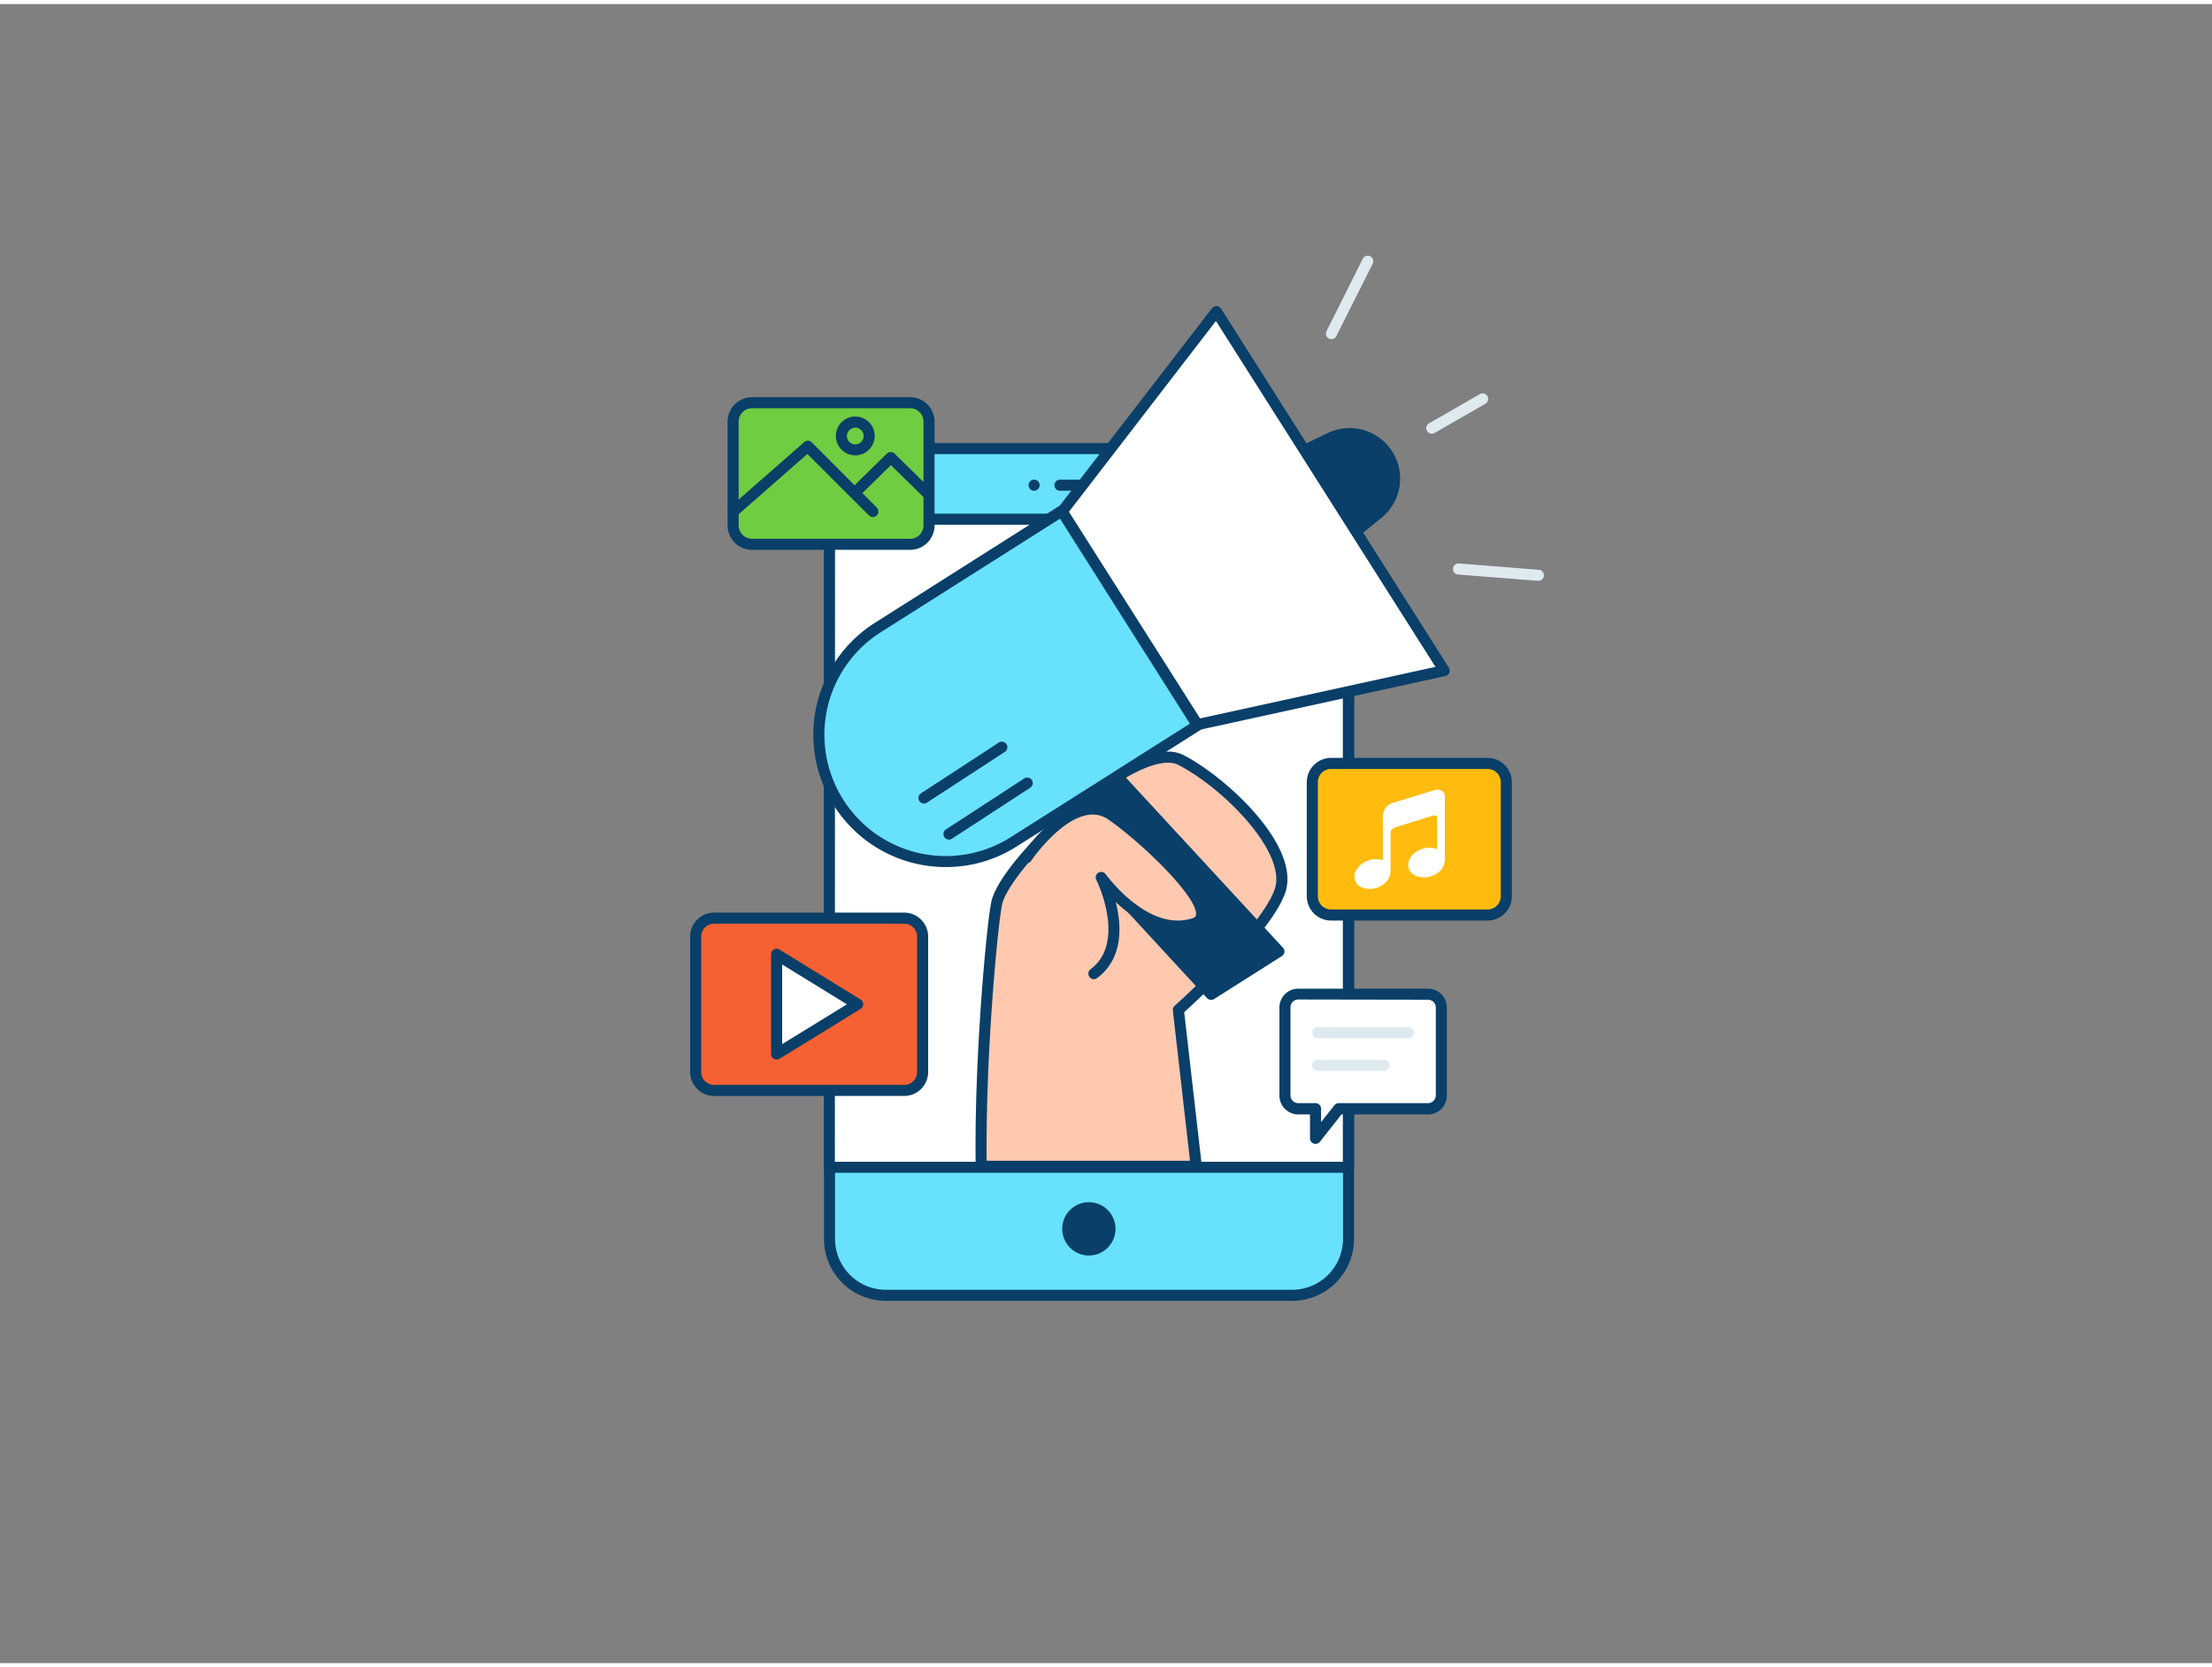 <svg xmlns="http://www.w3.org/2000/svg" viewBox="0 0 400 300" width="406" height="306" class="illustration styles_illustrationTablet__1DWOa"><rect x="0" y="0" width="400" height="300" fill="#808080" stroke="none"/><g id="_77_marketing_outline" data-name="#77_marketing_outline"><rect x="149.97" y="80.38" width="93.85" height="153.1" rx="10.19" fill="#68e1fd"></rect><path d="M233.63,234.49H160.16A11.2,11.2,0,0,1,149,223.3V90.57a11.2,11.2,0,0,1,11.19-11.19h73.47a11.21,11.21,0,0,1,11.2,11.19V223.3A11.21,11.21,0,0,1,233.63,234.49ZM160.16,81.38A9.21,9.21,0,0,0,151,90.57V223.3a9.21,9.21,0,0,0,9.19,9.19h73.47a9.21,9.21,0,0,0,9.2-9.19V90.57a9.21,9.21,0,0,0-9.2-9.19Z" fill="#093f68"></path><rect x="149.97" y="93.15" width="93.85" height="117.19" fill="#fff"></rect><path d="M243.83,211.34H150a1,1,0,0,1-1-1V93.15a1,1,0,0,1,1-1h93.86a1,1,0,0,1,1,1V210.34A1,1,0,0,1,243.83,211.34Zm-92.86-2h91.86V94.15H151Z" fill="#093f68"></path><path d="M206.76,88H191.68a1,1,0,0,1,0-2h15.08a1,1,0,0,1,0,2Z" fill="#093f68"></path><path d="M187,88a1,1,0,0,1-.71-.29,1,1,0,0,1-.22-1.09,1,1,0,0,1,.22-.33,1,1,0,0,1,.32-.21,1,1,0,0,1,.58-.06.6.6,0,0,1,.19.06.56.56,0,0,1,.17.09.44.44,0,0,1,.15.12.83.83,0,0,1,.22.33A1,1,0,0,1,187,88Z" fill="#093f68"></path><circle cx="196.9" cy="221.47" r="4.82" fill="#093f68"></circle><rect x="125.8" y="165.29" width="41.04" height="31.15" rx="3.33" fill="#f56132"></rect><path d="M163.51,197.44H129.13a4.34,4.34,0,0,1-4.33-4.33V168.62a4.34,4.34,0,0,1,4.33-4.33h34.38a4.34,4.34,0,0,1,4.33,4.33v24.49A4.33,4.33,0,0,1,163.51,197.44Zm-34.38-31.15a2.34,2.34,0,0,0-2.33,2.33v24.49a2.33,2.33,0,0,0,2.33,2.33h34.38a2.33,2.33,0,0,0,2.33-2.33V168.62a2.33,2.33,0,0,0-2.33-2.33Z" fill="#093f68"></path><polygon points="155.06 180.87 140.44 189.85 140.44 171.88 155.06 180.87" fill="#fff"></polygon><path d="M140.44,190.85a1,1,0,0,1-1-1v-18A1,1,0,0,1,141,171l14.62,9a1,1,0,0,1,.47.85,1,1,0,0,1-.47.85l-14.62,9A1.1,1.1,0,0,1,140.44,190.85Zm1-17.18v14.4l11.71-7.2Z" fill="#093f68"></path><path d="M258.23,179H234.77a2.41,2.41,0,0,0-2.41,2.41v15.92a2.41,2.41,0,0,0,2.41,2.41h3.12v5.33l4.2-5.33h16.14a2.41,2.41,0,0,0,2.41-2.41V181.45A2.41,2.41,0,0,0,258.23,179Z" fill="#fff"></path><path d="M237.89,206.11a1,1,0,0,1-.33-.06,1,1,0,0,1-.67-.94v-4.33h-2.12a3.41,3.41,0,0,1-3.41-3.41V181.45a3.41,3.41,0,0,1,3.41-3.41h23.46a3.41,3.41,0,0,1,3.41,3.41v15.92a3.41,3.41,0,0,1-3.41,3.41H242.58l-3.9,4.95A1,1,0,0,1,237.89,206.11ZM234.77,180a1.41,1.41,0,0,0-1.41,1.41v15.92a1.41,1.41,0,0,0,1.41,1.41h3.12a1,1,0,0,1,1,1v2.44l2.42-3.06a1,1,0,0,1,.78-.38h16.14a1.41,1.41,0,0,0,1.41-1.41V181.45a1.41,1.41,0,0,0-1.41-1.41Z" fill="#093f68"></path><path d="M254.72,187H238.29a1,1,0,1,1,0-2h16.43a1,1,0,1,1,0,2Z" fill="#dfeaef"></path><path d="M250.27,192.9h-12a1,1,0,0,1,0-2h12a1,1,0,0,1,0,2Z" fill="#dfeaef"></path><rect x="237.34" y="137.31" width="35.08" height="27.41" rx="3.39" fill="#ffbc0e"></rect><path d="M269,165.72h-28.3a4.39,4.39,0,0,1-4.39-4.38V140.7a4.4,4.4,0,0,1,4.39-4.39H269a4.4,4.4,0,0,1,4.39,4.39v20.64A4.39,4.39,0,0,1,269,165.72Zm-28.3-27.41a2.39,2.39,0,0,0-2.39,2.39v20.64a2.39,2.39,0,0,0,2.39,2.38H269a2.39,2.39,0,0,0,2.39-2.38V140.7a2.39,2.39,0,0,0-2.39-2.39Z" fill="#093f68"></path><g id="SBwUh1"><path d="M259.88,152.8v-5.52c0-.49-.24-.68-.72-.54-.65.19-1.29.39-1.94.6l-2.76.86c-.73.23-1.46.44-2.17.69a1.71,1.71,0,0,0-.56.35.89.89,0,0,0-.27.71c0,2.19,0,4.37,0,6.55a3.08,3.08,0,0,1-1.53,2.83,4,4,0,0,1-3.45.47,2.09,2.09,0,0,1-1.32-3,3.69,3.69,0,0,1,1.89-1.78,4.43,4.43,0,0,1,1.93-.4,2.64,2.64,0,0,1,1.09.23v-.2c0-2.6,0-5.2,0-7.8a2.53,2.53,0,0,1,1.77-2.4c1.64-.49,3.28-1,4.91-1.5l2.67-.81a1.65,1.65,0,0,1,1,0,1.14,1.14,0,0,1,.85.95c0,.13,0,.27,0,.4q0,5.58,0,11.17a2.85,2.85,0,0,1-1,2.22,4.21,4.21,0,0,1-3.22,1,2.83,2.83,0,0,1-1.72-.7,1.94,1.94,0,0,1-.65-1.85,2.89,2.89,0,0,1,1.19-1.88,4.19,4.19,0,0,1,3.09-.87,6.53,6.53,0,0,1,.85.2Z" fill="#fff"></path></g><path d="M213.56,136.72c-8.22-4.27-31.88,18.86-33.33,25.9-.83,4-3.11,28.33-2.79,47.54h38.87l-3.23-28.25s15.79-14,18.37-21.52S221.77,141,213.56,136.72Z" fill="#ffc9b0"></path><path d="M216.31,211.16H177.44a1,1,0,0,1-1-1c-.32-19.2,1.95-43.61,2.81-47.76,1.37-6.68,17-21.35,25.78-25.53,3.82-1.82,6.85-2.18,9-1.06h0c7.76,4,21.28,16.48,18.38,24.89-2.44,7.06-15.75,19.32-18.27,21.59l3.18,27.74a1,1,0,0,1-.25.78A1,1,0,0,1,216.31,211.16Zm-37.89-2h36.77L212.09,182a1,1,0,0,1,.32-.86c.16-.14,15.63-13.95,18.1-21.09,2.24-6.49-9-18.1-17.41-22.46h0c-1.54-.8-4-.43-7.21,1.09-10.28,4.88-23.7,19.35-24.68,24.13C180.38,166.85,178.2,190.26,178.42,209.16Z" fill="#093f68"></path><polygon points="231.23 171.3 219 179.06 185.35 142.57 197.59 134.81 231.23 171.3" fill="#093f68"></polygon><path d="M219,180.06a1,1,0,0,1-.74-.32l-33.64-36.5a1,1,0,0,1-.26-.8,1,1,0,0,1,.46-.72L197.05,134a1,1,0,0,1,1.27.16L232,170.63a1,1,0,0,1,.26.8,1,1,0,0,1-.46.72l-12.23,7.75A.94.94,0,0,1,219,180.06Zm-32.1-37.29,32.26,35,10.52-6.67-32.26-35Z" fill="#093f68"></path><path d="M249.18,92.15l-23,18.63L213.86,91.32l26.66-12.84a8.15,8.15,0,0,1,10.41,3h0A8.15,8.15,0,0,1,249.18,92.15Z" fill="#093f68"></path><path d="M226.19,111.78l-.16,0a1,1,0,0,1-.68-.45L213,91.85a1,1,0,0,1-.12-.81,1,1,0,0,1,.53-.62l26.66-12.84a9.14,9.14,0,0,1,9.72,15.34h0l-23,18.63A1,1,0,0,1,226.19,111.78Zm-10.88-20,11.13,17.56,22.11-17.92h0a7.14,7.14,0,0,0-7.59-12Zm33.87.42h0Z" fill="#093f68"></path><polygon points="261.14 120.52 216.47 130.3 192.06 91.78 219.96 55.56 261.14 120.52" fill="#fff"></polygon><path d="M216.48,131.3a1,1,0,0,1-.85-.47L191.22,92.31a1,1,0,0,1,.05-1.14L219.17,55a1,1,0,0,1,.84-.39,1,1,0,0,1,.8.47L262,120a1,1,0,0,1-.63,1.51l-44.66,9.77Zm-23.2-39.47L217,129.17l42.58-9.32L219.88,57.3Z" fill="#093f68"></path><path d="M169.74,104.77h39.36a0,0,0,0,1,0,0v45.89a0,0,0,0,1,0,0H169.74a22.94,22.94,0,0,1-22.94-22.94v0a22.94,22.94,0,0,1,22.94-22.94Z" transform="translate(-40.72 115.11) rotate(-32.37)" fill="#68e1fd"></path><path d="M171.06,156.05a23.94,23.94,0,0,1-12.86-44.16l.54.84-.54-.84,33.25-21.08a1,1,0,0,1,1.38.31l24.57,38.76a1,1,0,0,1,.13.75,1,1,0,0,1-.44.63l-33.25,21.07A23.77,23.77,0,0,1,171.06,156.05Zm20.62-63-32.41,20.54a21.94,21.94,0,1,0,23.5,37.06l32.4-20.53Z" fill="#093f68"></path><path d="M185.69,154.32s8.49-12.57,15.44-7.66,20.51,17.75,14.86,19.57c-8.86,2.87-16.83-8.37-16.83-8.37s6,12-1.35,17.46" fill="#ffc9b0"></path><path d="M197.81,176.33a1,1,0,0,1-.8-.41,1,1,0,0,1,.2-1.4c6.56-4.88,1.11-16.1,1-16.21a1,1,0,0,1,1.71-1c.08.11,7.66,10.6,15.71,8,.58-.19.62-.45.64-.6.46-3-9.21-12.57-15.76-17.2a5,5,0,0,0-3.93-.86c-5.1.93-10.06,8.18-10.11,8.26a1,1,0,0,1-1.66-1.12c.22-.33,5.48-8,11.41-9.11a6.93,6.93,0,0,1,5.44,1.2c4.51,3.19,17.36,14.09,16.59,19.14a2.7,2.7,0,0,1-2,2.19c-5.83,1.89-11.17-1.69-14.48-4.83,1.06,4.24,1.4,10.2-3.42,13.78A1,1,0,0,1,197.81,176.33Z" fill="#093f68"></path><path d="M171.61,151.08a1,1,0,0,1-.55-1.84l14.09-9.17a1,1,0,1,1,1.09,1.67l-14.09,9.18A1,1,0,0,1,171.61,151.08Z" fill="#093f68"></path><path d="M167.08,144.56a1,1,0,0,1-.84-.46,1,1,0,0,1,.29-1.38l14.08-9.18a1,1,0,0,1,1.39.3,1,1,0,0,1-.29,1.38l-14.09,9.18A1,1,0,0,1,167.08,144.56Z" fill="#093f68"></path><rect x="132.58" y="72.08" width="35.39" height="25.61" rx="3.43" fill="#70cc40"></rect><path d="M164.54,98.69H136a4.43,4.43,0,0,1-4.43-4.43V75.52A4.44,4.44,0,0,1,136,71.08h28.53A4.44,4.44,0,0,1,169,75.52V94.26A4.43,4.43,0,0,1,164.54,98.69ZM136,73.08a2.43,2.43,0,0,0-2.43,2.44V94.26A2.43,2.43,0,0,0,136,96.69h28.53A2.43,2.43,0,0,0,167,94.26V75.52a2.43,2.43,0,0,0-2.43-2.44Z" fill="#093f68"></path><path d="M132.58,92.79a1,1,0,0,1-.75-.34,1,1,0,0,1,.09-1.41L145.4,79.23a1,1,0,0,1,1.37,0l11.78,11.81a1,1,0,0,1-1.42,1.42L146,81.35,133.24,92.54A1,1,0,0,1,132.58,92.79Z" fill="#093f68"></path><path d="M168,89.73a1,1,0,0,1-.7-.29l-6.2-6.07L155.36,89a1,1,0,0,1-1.4-1.43l6.41-6.28a1,1,0,0,1,1.4,0l6.9,6.77a1,1,0,0,1,0,1.41A1,1,0,0,1,168,89.73Z" fill="#093f68"></path><circle cx="154.66" cy="78.09" r="2.51" fill="#70cc40"></circle><path d="M154.66,81.6a3.51,3.51,0,1,1,3.51-3.51A3.51,3.51,0,0,1,154.66,81.6Zm0-5a1.51,1.51,0,1,0,1.51,1.51A1.52,1.52,0,0,0,154.66,76.58Z" fill="#093f68"></path><path d="M240.78,60.59a1,1,0,0,1-.9-1.45l6.55-13.08a1,1,0,0,1,1.79.9L241.67,60A1,1,0,0,1,240.78,60.59Z" fill="#dfeaef"></path><path d="M278.2,104.29h-.08l-14.45-1.14a1,1,0,0,1,.16-2l14.45,1.15a1,1,0,0,1,.91,1.08A1,1,0,0,1,278.2,104.29Z" fill="#dfeaef"></path><path d="M258.93,77.68a1,1,0,0,1-.5-1.87l9.18-5.28a1,1,0,0,1,1,1.74l-9.17,5.27A1,1,0,0,1,258.93,77.68Z" fill="#dfeaef"></path></g></svg>
